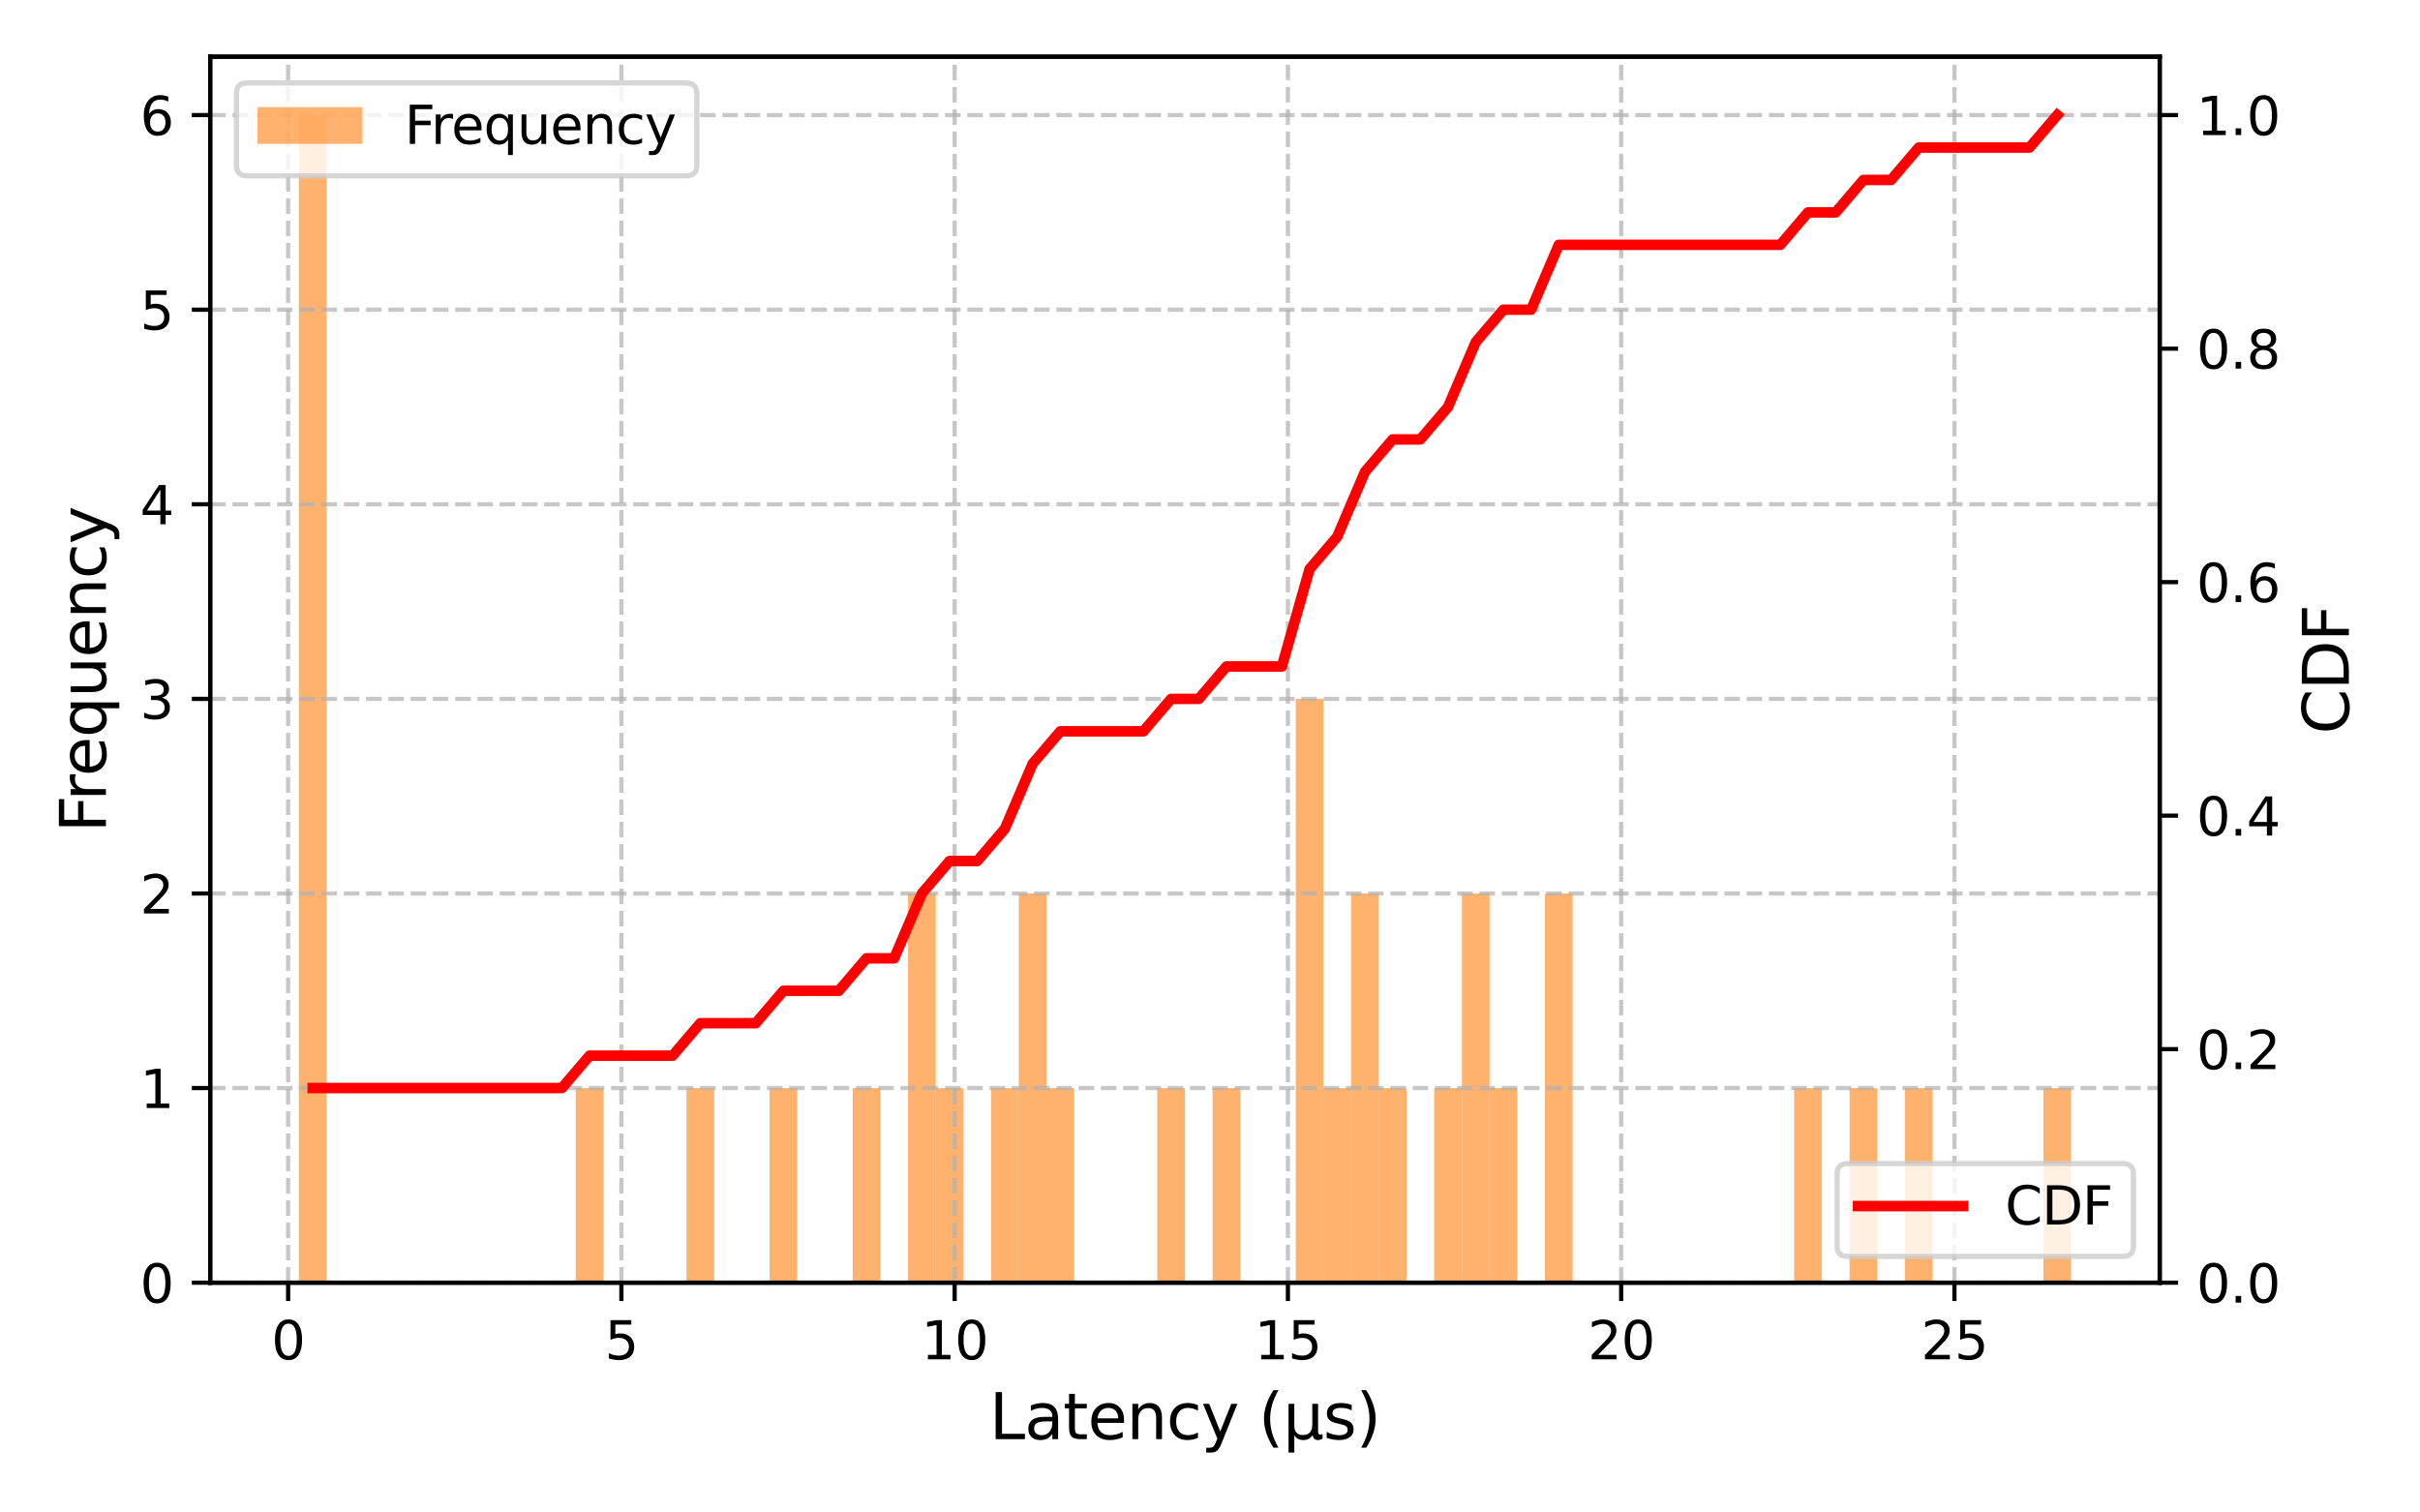 <?xml version="1.0" encoding="utf-8" standalone="no"?>
<!DOCTYPE svg PUBLIC "-//W3C//DTD SVG 1.1//EN"
  "http://www.w3.org/Graphics/SVG/1.1/DTD/svg11.dtd">
<svg xmlns:xlink="http://www.w3.org/1999/xlink" width="460.8pt" height="288pt" viewBox="0 0 460.8 288" xmlns="http://www.w3.org/2000/svg" version="1.1">
 <defs>
  <style type="text/css">*{stroke-linejoin: round; stroke-linecap: butt}</style>
 </defs>
 <g id="figure_1">
  <g id="patch_1">
   <path d="M 0 288 
L 460.8 288 
L 460.8 0 
L 0 0 
z
" style="fill: #ffffff"/>
  </g>
  <g id="axes_1">
   <g id="patch_2">
    <path d="M 40.025 244.24 
L 411.235 244.24 
L 411.235 10.8 
L 40.025 10.8 
z
" style="fill: #ffffff"/>
   </g>
   <g id="patch_3">
    <path d="M 56.898 244.24 
L 62.171 244.24 
L 62.171 21.916 
L 56.898 21.916 
z
" clip-path="url(#p2c5c91d833)" style="fill: #ff7f0e; opacity: 0.6"/>
   </g>
   <g id="patch_4">
    <path d="M 62.171 244.24 
L 67.444 244.24 
L 67.444 244.24 
L 62.171 244.24 
z
" clip-path="url(#p2c5c91d833)" style="fill: #ff7f0e; opacity: 0.6"/>
   </g>
   <g id="patch_5">
    <path d="M 67.444 244.24 
L 72.717 244.24 
L 72.717 244.24 
L 67.444 244.24 
z
" clip-path="url(#p2c5c91d833)" style="fill: #ff7f0e; opacity: 0.6"/>
   </g>
   <g id="patch_6">
    <path d="M 72.717 244.24 
L 77.99 244.24 
L 77.99 244.24 
L 72.717 244.24 
z
" clip-path="url(#p2c5c91d833)" style="fill: #ff7f0e; opacity: 0.6"/>
   </g>
   <g id="patch_7">
    <path d="M 77.99 244.24 
L 83.263 244.24 
L 83.263 244.24 
L 77.99 244.24 
z
" clip-path="url(#p2c5c91d833)" style="fill: #ff7f0e; opacity: 0.6"/>
   </g>
   <g id="patch_8">
    <path d="M 83.263 244.24 
L 88.535 244.24 
L 88.535 244.24 
L 83.263 244.24 
z
" clip-path="url(#p2c5c91d833)" style="fill: #ff7f0e; opacity: 0.6"/>
   </g>
   <g id="patch_9">
    <path d="M 88.535 244.24 
L 93.808 244.24 
L 93.808 244.24 
L 88.535 244.24 
z
" clip-path="url(#p2c5c91d833)" style="fill: #ff7f0e; opacity: 0.6"/>
   </g>
   <g id="patch_10">
    <path d="M 93.808 244.24 
L 99.081 244.24 
L 99.081 244.24 
L 93.808 244.24 
z
" clip-path="url(#p2c5c91d833)" style="fill: #ff7f0e; opacity: 0.6"/>
   </g>
   <g id="patch_11">
    <path d="M 99.081 244.24 
L 104.354 244.24 
L 104.354 244.24 
L 99.081 244.24 
z
" clip-path="url(#p2c5c91d833)" style="fill: #ff7f0e; opacity: 0.6"/>
   </g>
   <g id="patch_12">
    <path d="M 104.354 244.24 
L 109.627 244.24 
L 109.627 244.24 
L 104.354 244.24 
z
" clip-path="url(#p2c5c91d833)" style="fill: #ff7f0e; opacity: 0.6"/>
   </g>
   <g id="patch_13">
    <path d="M 109.627 244.24 
L 114.9 244.24 
L 114.9 207.186 
L 109.627 207.186 
z
" clip-path="url(#p2c5c91d833)" style="fill: #ff7f0e; opacity: 0.6"/>
   </g>
   <g id="patch_14">
    <path d="M 114.9 244.24 
L 120.173 244.24 
L 120.173 244.24 
L 114.9 244.24 
z
" clip-path="url(#p2c5c91d833)" style="fill: #ff7f0e; opacity: 0.6"/>
   </g>
   <g id="patch_15">
    <path d="M 120.173 244.24 
L 125.445 244.24 
L 125.445 244.24 
L 120.173 244.24 
z
" clip-path="url(#p2c5c91d833)" style="fill: #ff7f0e; opacity: 0.6"/>
   </g>
   <g id="patch_16">
    <path d="M 125.445 244.24 
L 130.718 244.24 
L 130.718 244.24 
L 125.445 244.24 
z
" clip-path="url(#p2c5c91d833)" style="fill: #ff7f0e; opacity: 0.6"/>
   </g>
   <g id="patch_17">
    <path d="M 130.718 244.24 
L 135.991 244.24 
L 135.991 207.186 
L 130.718 207.186 
z
" clip-path="url(#p2c5c91d833)" style="fill: #ff7f0e; opacity: 0.6"/>
   </g>
   <g id="patch_18">
    <path d="M 135.991 244.24 
L 141.264 244.24 
L 141.264 244.24 
L 135.991 244.24 
z
" clip-path="url(#p2c5c91d833)" style="fill: #ff7f0e; opacity: 0.6"/>
   </g>
   <g id="patch_19">
    <path d="M 141.264 244.24 
L 146.537 244.24 
L 146.537 244.24 
L 141.264 244.24 
z
" clip-path="url(#p2c5c91d833)" style="fill: #ff7f0e; opacity: 0.6"/>
   </g>
   <g id="patch_20">
    <path d="M 146.537 244.24 
L 151.81 244.24 
L 151.81 207.186 
L 146.537 207.186 
z
" clip-path="url(#p2c5c91d833)" style="fill: #ff7f0e; opacity: 0.6"/>
   </g>
   <g id="patch_21">
    <path d="M 151.81 244.24 
L 157.083 244.24 
L 157.083 244.24 
L 151.81 244.24 
z
" clip-path="url(#p2c5c91d833)" style="fill: #ff7f0e; opacity: 0.6"/>
   </g>
   <g id="patch_22">
    <path d="M 157.083 244.24 
L 162.356 244.24 
L 162.356 244.24 
L 157.083 244.24 
z
" clip-path="url(#p2c5c91d833)" style="fill: #ff7f0e; opacity: 0.6"/>
   </g>
   <g id="patch_23">
    <path d="M 162.356 244.24 
L 167.628 244.24 
L 167.628 207.186 
L 162.356 207.186 
z
" clip-path="url(#p2c5c91d833)" style="fill: #ff7f0e; opacity: 0.6"/>
   </g>
   <g id="patch_24">
    <path d="M 167.628 244.24 
L 172.901 244.24 
L 172.901 244.24 
L 167.628 244.24 
z
" clip-path="url(#p2c5c91d833)" style="fill: #ff7f0e; opacity: 0.6"/>
   </g>
   <g id="patch_25">
    <path d="M 172.901 244.24 
L 178.174 244.24 
L 178.174 170.132 
L 172.901 170.132 
z
" clip-path="url(#p2c5c91d833)" style="fill: #ff7f0e; opacity: 0.6"/>
   </g>
   <g id="patch_26">
    <path d="M 178.174 244.24 
L 183.447 244.24 
L 183.447 207.186 
L 178.174 207.186 
z
" clip-path="url(#p2c5c91d833)" style="fill: #ff7f0e; opacity: 0.6"/>
   </g>
   <g id="patch_27">
    <path d="M 183.447 244.24 
L 188.72 244.24 
L 188.72 244.24 
L 183.447 244.24 
z
" clip-path="url(#p2c5c91d833)" style="fill: #ff7f0e; opacity: 0.6"/>
   </g>
   <g id="patch_28">
    <path d="M 188.72 244.24 
L 193.993 244.24 
L 193.993 207.186 
L 188.72 207.186 
z
" clip-path="url(#p2c5c91d833)" style="fill: #ff7f0e; opacity: 0.6"/>
   </g>
   <g id="patch_29">
    <path d="M 193.993 244.24 
L 199.266 244.24 
L 199.266 170.132 
L 193.993 170.132 
z
" clip-path="url(#p2c5c91d833)" style="fill: #ff7f0e; opacity: 0.6"/>
   </g>
   <g id="patch_30">
    <path d="M 199.266 244.24 
L 204.539 244.24 
L 204.539 207.186 
L 199.266 207.186 
z
" clip-path="url(#p2c5c91d833)" style="fill: #ff7f0e; opacity: 0.6"/>
   </g>
   <g id="patch_31">
    <path d="M 204.539 244.24 
L 209.811 244.24 
L 209.811 244.24 
L 204.539 244.24 
z
" clip-path="url(#p2c5c91d833)" style="fill: #ff7f0e; opacity: 0.6"/>
   </g>
   <g id="patch_32">
    <path d="M 209.811 244.24 
L 215.084 244.24 
L 215.084 244.24 
L 209.811 244.24 
z
" clip-path="url(#p2c5c91d833)" style="fill: #ff7f0e; opacity: 0.6"/>
   </g>
   <g id="patch_33">
    <path d="M 215.084 244.24 
L 220.357 244.24 
L 220.357 244.24 
L 215.084 244.24 
z
" clip-path="url(#p2c5c91d833)" style="fill: #ff7f0e; opacity: 0.6"/>
   </g>
   <g id="patch_34">
    <path d="M 220.357 244.24 
L 225.63 244.24 
L 225.63 207.186 
L 220.357 207.186 
z
" clip-path="url(#p2c5c91d833)" style="fill: #ff7f0e; opacity: 0.6"/>
   </g>
   <g id="patch_35">
    <path d="M 225.63 244.24 
L 230.903 244.24 
L 230.903 244.24 
L 225.63 244.24 
z
" clip-path="url(#p2c5c91d833)" style="fill: #ff7f0e; opacity: 0.6"/>
   </g>
   <g id="patch_36">
    <path d="M 230.903 244.24 
L 236.176 244.24 
L 236.176 207.186 
L 230.903 207.186 
z
" clip-path="url(#p2c5c91d833)" style="fill: #ff7f0e; opacity: 0.6"/>
   </g>
   <g id="patch_37">
    <path d="M 236.176 244.24 
L 241.449 244.24 
L 241.449 244.24 
L 236.176 244.24 
z
" clip-path="url(#p2c5c91d833)" style="fill: #ff7f0e; opacity: 0.6"/>
   </g>
   <g id="patch_38">
    <path d="M 241.449 244.24 
L 246.721 244.24 
L 246.721 244.24 
L 241.449 244.24 
z
" clip-path="url(#p2c5c91d833)" style="fill: #ff7f0e; opacity: 0.6"/>
   </g>
   <g id="patch_39">
    <path d="M 246.721 244.24 
L 251.994 244.24 
L 251.994 133.078 
L 246.721 133.078 
z
" clip-path="url(#p2c5c91d833)" style="fill: #ff7f0e; opacity: 0.6"/>
   </g>
   <g id="patch_40">
    <path d="M 251.994 244.24 
L 257.267 244.24 
L 257.267 207.186 
L 251.994 207.186 
z
" clip-path="url(#p2c5c91d833)" style="fill: #ff7f0e; opacity: 0.6"/>
   </g>
   <g id="patch_41">
    <path d="M 257.267 244.24 
L 262.54 244.24 
L 262.54 170.132 
L 257.267 170.132 
z
" clip-path="url(#p2c5c91d833)" style="fill: #ff7f0e; opacity: 0.6"/>
   </g>
   <g id="patch_42">
    <path d="M 262.54 244.24 
L 267.813 244.24 
L 267.813 207.186 
L 262.54 207.186 
z
" clip-path="url(#p2c5c91d833)" style="fill: #ff7f0e; opacity: 0.6"/>
   </g>
   <g id="patch_43">
    <path d="M 267.813 244.24 
L 273.086 244.24 
L 273.086 244.24 
L 267.813 244.24 
z
" clip-path="url(#p2c5c91d833)" style="fill: #ff7f0e; opacity: 0.6"/>
   </g>
   <g id="patch_44">
    <path d="M 273.086 244.24 
L 278.359 244.24 
L 278.359 207.186 
L 273.086 207.186 
z
" clip-path="url(#p2c5c91d833)" style="fill: #ff7f0e; opacity: 0.6"/>
   </g>
   <g id="patch_45">
    <path d="M 278.359 244.24 
L 283.632 244.24 
L 283.632 170.132 
L 278.359 170.132 
z
" clip-path="url(#p2c5c91d833)" style="fill: #ff7f0e; opacity: 0.6"/>
   </g>
   <g id="patch_46">
    <path d="M 283.632 244.24 
L 288.904 244.24 
L 288.904 207.186 
L 283.632 207.186 
z
" clip-path="url(#p2c5c91d833)" style="fill: #ff7f0e; opacity: 0.6"/>
   </g>
   <g id="patch_47">
    <path d="M 288.904 244.24 
L 294.177 244.24 
L 294.177 244.24 
L 288.904 244.24 
z
" clip-path="url(#p2c5c91d833)" style="fill: #ff7f0e; opacity: 0.6"/>
   </g>
   <g id="patch_48">
    <path d="M 294.177 244.24 
L 299.45 244.24 
L 299.45 170.132 
L 294.177 170.132 
z
" clip-path="url(#p2c5c91d833)" style="fill: #ff7f0e; opacity: 0.6"/>
   </g>
   <g id="patch_49">
    <path d="M 299.45 244.24 
L 304.723 244.24 
L 304.723 244.24 
L 299.45 244.24 
z
" clip-path="url(#p2c5c91d833)" style="fill: #ff7f0e; opacity: 0.6"/>
   </g>
   <g id="patch_50">
    <path d="M 304.723 244.24 
L 309.996 244.24 
L 309.996 244.24 
L 304.723 244.24 
z
" clip-path="url(#p2c5c91d833)" style="fill: #ff7f0e; opacity: 0.6"/>
   </g>
   <g id="patch_51">
    <path d="M 309.996 244.24 
L 315.269 244.24 
L 315.269 244.24 
L 309.996 244.24 
z
" clip-path="url(#p2c5c91d833)" style="fill: #ff7f0e; opacity: 0.6"/>
   </g>
   <g id="patch_52">
    <path d="M 315.269 244.24 
L 320.542 244.24 
L 320.542 244.24 
L 315.269 244.24 
z
" clip-path="url(#p2c5c91d833)" style="fill: #ff7f0e; opacity: 0.6"/>
   </g>
   <g id="patch_53">
    <path d="M 320.542 244.24 
L 325.815 244.24 
L 325.815 244.24 
L 320.542 244.24 
z
" clip-path="url(#p2c5c91d833)" style="fill: #ff7f0e; opacity: 0.6"/>
   </g>
   <g id="patch_54">
    <path d="M 325.815 244.24 
L 331.087 244.24 
L 331.087 244.24 
L 325.815 244.24 
z
" clip-path="url(#p2c5c91d833)" style="fill: #ff7f0e; opacity: 0.6"/>
   </g>
   <g id="patch_55">
    <path d="M 331.087 244.24 
L 336.36 244.24 
L 336.36 244.24 
L 331.087 244.24 
z
" clip-path="url(#p2c5c91d833)" style="fill: #ff7f0e; opacity: 0.6"/>
   </g>
   <g id="patch_56">
    <path d="M 336.36 244.24 
L 341.633 244.24 
L 341.633 244.24 
L 336.36 244.24 
z
" clip-path="url(#p2c5c91d833)" style="fill: #ff7f0e; opacity: 0.6"/>
   </g>
   <g id="patch_57">
    <path d="M 341.633 244.24 
L 346.906 244.24 
L 346.906 207.186 
L 341.633 207.186 
z
" clip-path="url(#p2c5c91d833)" style="fill: #ff7f0e; opacity: 0.6"/>
   </g>
   <g id="patch_58">
    <path d="M 346.906 244.24 
L 352.179 244.24 
L 352.179 244.24 
L 346.906 244.24 
z
" clip-path="url(#p2c5c91d833)" style="fill: #ff7f0e; opacity: 0.6"/>
   </g>
   <g id="patch_59">
    <path d="M 352.179 244.24 
L 357.452 244.24 
L 357.452 207.186 
L 352.179 207.186 
z
" clip-path="url(#p2c5c91d833)" style="fill: #ff7f0e; opacity: 0.6"/>
   </g>
   <g id="patch_60">
    <path d="M 357.452 244.24 
L 362.725 244.24 
L 362.725 244.24 
L 357.452 244.24 
z
" clip-path="url(#p2c5c91d833)" style="fill: #ff7f0e; opacity: 0.6"/>
   </g>
   <g id="patch_61">
    <path d="M 362.725 244.24 
L 367.997 244.24 
L 367.997 207.186 
L 362.725 207.186 
z
" clip-path="url(#p2c5c91d833)" style="fill: #ff7f0e; opacity: 0.6"/>
   </g>
   <g id="patch_62">
    <path d="M 367.997 244.24 
L 373.27 244.24 
L 373.27 244.24 
L 367.997 244.24 
z
" clip-path="url(#p2c5c91d833)" style="fill: #ff7f0e; opacity: 0.6"/>
   </g>
   <g id="patch_63">
    <path d="M 373.27 244.24 
L 378.543 244.24 
L 378.543 244.24 
L 373.27 244.24 
z
" clip-path="url(#p2c5c91d833)" style="fill: #ff7f0e; opacity: 0.6"/>
   </g>
   <g id="patch_64">
    <path d="M 378.543 244.24 
L 383.816 244.24 
L 383.816 244.24 
L 378.543 244.24 
z
" clip-path="url(#p2c5c91d833)" style="fill: #ff7f0e; opacity: 0.6"/>
   </g>
   <g id="patch_65">
    <path d="M 383.816 244.24 
L 389.089 244.24 
L 389.089 244.24 
L 383.816 244.24 
z
" clip-path="url(#p2c5c91d833)" style="fill: #ff7f0e; opacity: 0.6"/>
   </g>
   <g id="patch_66">
    <path d="M 389.089 244.24 
L 394.362 244.24 
L 394.362 207.186 
L 389.089 207.186 
z
" clip-path="url(#p2c5c91d833)" style="fill: #ff7f0e; opacity: 0.6"/>
   </g>
   <g id="matplotlib.axis_1">
    <g id="xtick_1">
     <g id="line2d_1">
      <path d="M 54.864 244.24 
L 54.864 10.8 
" clip-path="url(#p2c5c91d833)" style="fill: none; stroke-dasharray: 2.96,1.28; stroke-dashoffset: 0; stroke: #b0b0b0; stroke-opacity: 0.7; stroke-width: 0.8"/>
     </g>
     <g id="line2d_2">
      <defs>
       <path id="m08d5e48ccd" d="M 0 0 
L 0 3.5 
" style="stroke: #000000; stroke-width: 0.8"/>
      </defs>
      <g>
       <use xlink:href="#m08d5e48ccd" x="54.864" y="244.24" style="stroke: #000000; stroke-width: 0.8"/>
      </g>
     </g>
     <g id="text_1">
      <!-- 0 -->
      <g transform="translate(51.682 258.838) scale(0.1 -0.1)">
       <defs>
        <path id="DejaVuSans-30" d="M 2034 4250 
Q 1547 4250 1301 3770 
Q 1056 3291 1056 2328 
Q 1056 1369 1301 889 
Q 1547 409 2034 409 
Q 2525 409 2770 889 
Q 3016 1369 3016 2328 
Q 3016 3291 2770 3770 
Q 2525 4250 2034 4250 
z
M 2034 4750 
Q 2819 4750 3233 4129 
Q 3647 3509 3647 2328 
Q 3647 1150 3233 529 
Q 2819 -91 2034 -91 
Q 1250 -91 836 529 
Q 422 1150 422 2328 
Q 422 3509 836 4129 
Q 1250 4750 2034 4750 
z
" transform="scale(0.016)"/>
       </defs>
       <use xlink:href="#DejaVuSans-30"/>
      </g>
     </g>
    </g>
    <g id="xtick_2">
     <g id="line2d_3">
      <path d="M 118.321 244.24 
L 118.321 10.8 
" clip-path="url(#p2c5c91d833)" style="fill: none; stroke-dasharray: 2.96,1.28; stroke-dashoffset: 0; stroke: #b0b0b0; stroke-opacity: 0.7; stroke-width: 0.8"/>
     </g>
     <g id="line2d_4">
      <g>
       <use xlink:href="#m08d5e48ccd" x="118.321" y="244.24" style="stroke: #000000; stroke-width: 0.8"/>
      </g>
     </g>
     <g id="text_2">
      <!-- 5 -->
      <g transform="translate(115.14 258.838) scale(0.1 -0.1)">
       <defs>
        <path id="DejaVuSans-35" d="M 691 4666 
L 3169 4666 
L 3169 4134 
L 1269 4134 
L 1269 2991 
Q 1406 3038 1543 3061 
Q 1681 3084 1819 3084 
Q 2600 3084 3056 2656 
Q 3513 2228 3513 1497 
Q 3513 744 3044 326 
Q 2575 -91 1722 -91 
Q 1428 -91 1123 -41 
Q 819 9 494 109 
L 494 744 
Q 775 591 1075 516 
Q 1375 441 1709 441 
Q 2250 441 2565 725 
Q 2881 1009 2881 1497 
Q 2881 1984 2565 2268 
Q 2250 2553 1709 2553 
Q 1456 2553 1204 2497 
Q 953 2441 691 2322 
L 691 4666 
z
" transform="scale(0.016)"/>
       </defs>
       <use xlink:href="#DejaVuSans-35"/>
      </g>
     </g>
    </g>
    <g id="xtick_3">
     <g id="line2d_5">
      <path d="M 181.779 244.24 
L 181.779 10.8 
" clip-path="url(#p2c5c91d833)" style="fill: none; stroke-dasharray: 2.96,1.28; stroke-dashoffset: 0; stroke: #b0b0b0; stroke-opacity: 0.7; stroke-width: 0.8"/>
     </g>
     <g id="line2d_6">
      <g>
       <use xlink:href="#m08d5e48ccd" x="181.779" y="244.24" style="stroke: #000000; stroke-width: 0.8"/>
      </g>
     </g>
     <g id="text_3">
      <!-- 10 -->
      <g transform="translate(175.416 258.838) scale(0.1 -0.1)">
       <defs>
        <path id="DejaVuSans-31" d="M 794 531 
L 1825 531 
L 1825 4091 
L 703 3866 
L 703 4441 
L 1819 4666 
L 2450 4666 
L 2450 531 
L 3481 531 
L 3481 0 
L 794 0 
L 794 531 
z
" transform="scale(0.016)"/>
       </defs>
       <use xlink:href="#DejaVuSans-31"/>
       <use xlink:href="#DejaVuSans-30" transform="translate(63.623 0)"/>
      </g>
     </g>
    </g>
    <g id="xtick_4">
     <g id="line2d_7">
      <path d="M 245.237 244.24 
L 245.237 10.8 
" clip-path="url(#p2c5c91d833)" style="fill: none; stroke-dasharray: 2.96,1.28; stroke-dashoffset: 0; stroke: #b0b0b0; stroke-opacity: 0.7; stroke-width: 0.8"/>
     </g>
     <g id="line2d_8">
      <g>
       <use xlink:href="#m08d5e48ccd" x="245.237" y="244.24" style="stroke: #000000; stroke-width: 0.8"/>
      </g>
     </g>
     <g id="text_4">
      <!-- 15 -->
      <g transform="translate(238.874 258.838) scale(0.1 -0.1)">
       <use xlink:href="#DejaVuSans-31"/>
       <use xlink:href="#DejaVuSans-35" transform="translate(63.623 0)"/>
      </g>
     </g>
    </g>
    <g id="xtick_5">
     <g id="line2d_9">
      <path d="M 308.694 244.24 
L 308.694 10.8 
" clip-path="url(#p2c5c91d833)" style="fill: none; stroke-dasharray: 2.96,1.28; stroke-dashoffset: 0; stroke: #b0b0b0; stroke-opacity: 0.7; stroke-width: 0.8"/>
     </g>
     <g id="line2d_10">
      <g>
       <use xlink:href="#m08d5e48ccd" x="308.694" y="244.24" style="stroke: #000000; stroke-width: 0.8"/>
      </g>
     </g>
     <g id="text_5">
      <!-- 20 -->
      <g transform="translate(302.332 258.838) scale(0.1 -0.1)">
       <defs>
        <path id="DejaVuSans-32" d="M 1228 531 
L 3431 531 
L 3431 0 
L 469 0 
L 469 531 
Q 828 903 1448 1529 
Q 2069 2156 2228 2338 
Q 2531 2678 2651 2914 
Q 2772 3150 2772 3378 
Q 2772 3750 2511 3984 
Q 2250 4219 1831 4219 
Q 1534 4219 1204 4116 
Q 875 4013 500 3803 
L 500 4441 
Q 881 4594 1212 4672 
Q 1544 4750 1819 4750 
Q 2544 4750 2975 4387 
Q 3406 4025 3406 3419 
Q 3406 3131 3298 2873 
Q 3191 2616 2906 2266 
Q 2828 2175 2409 1742 
Q 1991 1309 1228 531 
z
" transform="scale(0.016)"/>
       </defs>
       <use xlink:href="#DejaVuSans-32"/>
       <use xlink:href="#DejaVuSans-30" transform="translate(63.623 0)"/>
      </g>
     </g>
    </g>
    <g id="xtick_6">
     <g id="line2d_11">
      <path d="M 372.152 244.24 
L 372.152 10.8 
" clip-path="url(#p2c5c91d833)" style="fill: none; stroke-dasharray: 2.96,1.28; stroke-dashoffset: 0; stroke: #b0b0b0; stroke-opacity: 0.7; stroke-width: 0.8"/>
     </g>
     <g id="line2d_12">
      <g>
       <use xlink:href="#m08d5e48ccd" x="372.152" y="244.24" style="stroke: #000000; stroke-width: 0.8"/>
      </g>
     </g>
     <g id="text_6">
      <!-- 25 -->
      <g transform="translate(365.789 258.838) scale(0.1 -0.1)">
       <use xlink:href="#DejaVuSans-32"/>
       <use xlink:href="#DejaVuSans-35" transform="translate(63.623 0)"/>
      </g>
     </g>
    </g>
    <g id="text_7">
     <!-- Latency (μs) -->
     <g transform="translate(188.381 274.036) scale(0.12 -0.12)">
      <defs>
       <path id="DejaVuSans-4c" d="M 628 4666 
L 1259 4666 
L 1259 531 
L 3531 531 
L 3531 0 
L 628 0 
L 628 4666 
z
" transform="scale(0.016)"/>
       <path id="DejaVuSans-61" d="M 2194 1759 
Q 1497 1759 1228 1600 
Q 959 1441 959 1056 
Q 959 750 1161 570 
Q 1363 391 1709 391 
Q 2188 391 2477 730 
Q 2766 1069 2766 1631 
L 2766 1759 
L 2194 1759 
z
M 3341 1997 
L 3341 0 
L 2766 0 
L 2766 531 
Q 2569 213 2275 61 
Q 1981 -91 1556 -91 
Q 1019 -91 701 211 
Q 384 513 384 1019 
Q 384 1609 779 1909 
Q 1175 2209 1959 2209 
L 2766 2209 
L 2766 2266 
Q 2766 2663 2505 2880 
Q 2244 3097 1772 3097 
Q 1472 3097 1187 3025 
Q 903 2953 641 2809 
L 641 3341 
Q 956 3463 1253 3523 
Q 1550 3584 1831 3584 
Q 2591 3584 2966 3190 
Q 3341 2797 3341 1997 
z
" transform="scale(0.016)"/>
       <path id="DejaVuSans-74" d="M 1172 4494 
L 1172 3500 
L 2356 3500 
L 2356 3053 
L 1172 3053 
L 1172 1153 
Q 1172 725 1289 603 
Q 1406 481 1766 481 
L 2356 481 
L 2356 0 
L 1766 0 
Q 1100 0 847 248 
Q 594 497 594 1153 
L 594 3053 
L 172 3053 
L 172 3500 
L 594 3500 
L 594 4494 
L 1172 4494 
z
" transform="scale(0.016)"/>
       <path id="DejaVuSans-65" d="M 3597 1894 
L 3597 1613 
L 953 1613 
Q 991 1019 1311 708 
Q 1631 397 2203 397 
Q 2534 397 2845 478 
Q 3156 559 3463 722 
L 3463 178 
Q 3153 47 2828 -22 
Q 2503 -91 2169 -91 
Q 1331 -91 842 396 
Q 353 884 353 1716 
Q 353 2575 817 3079 
Q 1281 3584 2069 3584 
Q 2775 3584 3186 3129 
Q 3597 2675 3597 1894 
z
M 3022 2063 
Q 3016 2534 2758 2815 
Q 2500 3097 2075 3097 
Q 1594 3097 1305 2825 
Q 1016 2553 972 2059 
L 3022 2063 
z
" transform="scale(0.016)"/>
       <path id="DejaVuSans-6e" d="M 3513 2113 
L 3513 0 
L 2938 0 
L 2938 2094 
Q 2938 2591 2744 2837 
Q 2550 3084 2163 3084 
Q 1697 3084 1428 2787 
Q 1159 2491 1159 1978 
L 1159 0 
L 581 0 
L 581 3500 
L 1159 3500 
L 1159 2956 
Q 1366 3272 1645 3428 
Q 1925 3584 2291 3584 
Q 2894 3584 3203 3211 
Q 3513 2838 3513 2113 
z
" transform="scale(0.016)"/>
       <path id="DejaVuSans-63" d="M 3122 3366 
L 3122 2828 
Q 2878 2963 2633 3030 
Q 2388 3097 2138 3097 
Q 1578 3097 1268 2742 
Q 959 2388 959 1747 
Q 959 1106 1268 751 
Q 1578 397 2138 397 
Q 2388 397 2633 464 
Q 2878 531 3122 666 
L 3122 134 
Q 2881 22 2623 -34 
Q 2366 -91 2075 -91 
Q 1284 -91 818 406 
Q 353 903 353 1747 
Q 353 2603 823 3093 
Q 1294 3584 2113 3584 
Q 2378 3584 2631 3529 
Q 2884 3475 3122 3366 
z
" transform="scale(0.016)"/>
       <path id="DejaVuSans-79" d="M 2059 -325 
Q 1816 -950 1584 -1140 
Q 1353 -1331 966 -1331 
L 506 -1331 
L 506 -850 
L 844 -850 
Q 1081 -850 1212 -737 
Q 1344 -625 1503 -206 
L 1606 56 
L 191 3500 
L 800 3500 
L 1894 763 
L 2988 3500 
L 3597 3500 
L 2059 -325 
z
" transform="scale(0.016)"/>
       <path id="DejaVuSans-20" transform="scale(0.016)"/>
       <path id="DejaVuSans-28" d="M 1984 4856 
Q 1566 4138 1362 3434 
Q 1159 2731 1159 2009 
Q 1159 1288 1364 580 
Q 1569 -128 1984 -844 
L 1484 -844 
Q 1016 -109 783 600 
Q 550 1309 550 2009 
Q 550 2706 781 3412 
Q 1013 4119 1484 4856 
L 1984 4856 
z
" transform="scale(0.016)"/>
       <path id="DejaVuSans-3bc" d="M 544 -1331 
L 544 3500 
L 1119 3500 
L 1119 1325 
Q 1119 872 1334 640 
Q 1550 409 1972 409 
Q 2434 409 2667 671 
Q 2900 934 2900 1459 
L 2900 3500 
L 3475 3500 
L 3475 806 
Q 3475 619 3529 530 
Q 3584 441 3700 441 
Q 3728 441 3778 458 
Q 3828 475 3916 513 
L 3916 50 
Q 3788 -22 3673 -56 
Q 3559 -91 3450 -91 
Q 3234 -91 3106 31 
Q 2978 153 2931 403 
Q 2775 156 2548 32 
Q 2322 -91 2016 -91 
Q 1697 -91 1473 31 
Q 1250 153 1119 397 
L 1119 -1331 
L 544 -1331 
z
" transform="scale(0.016)"/>
       <path id="DejaVuSans-73" d="M 2834 3397 
L 2834 2853 
Q 2591 2978 2328 3040 
Q 2066 3103 1784 3103 
Q 1356 3103 1142 2972 
Q 928 2841 928 2578 
Q 928 2378 1081 2264 
Q 1234 2150 1697 2047 
L 1894 2003 
Q 2506 1872 2764 1633 
Q 3022 1394 3022 966 
Q 3022 478 2636 193 
Q 2250 -91 1575 -91 
Q 1294 -91 989 -36 
Q 684 19 347 128 
L 347 722 
Q 666 556 975 473 
Q 1284 391 1588 391 
Q 1994 391 2212 530 
Q 2431 669 2431 922 
Q 2431 1156 2273 1281 
Q 2116 1406 1581 1522 
L 1381 1569 
Q 847 1681 609 1914 
Q 372 2147 372 2553 
Q 372 3047 722 3315 
Q 1072 3584 1716 3584 
Q 2034 3584 2315 3537 
Q 2597 3491 2834 3397 
z
" transform="scale(0.016)"/>
       <path id="DejaVuSans-29" d="M 513 4856 
L 1013 4856 
Q 1481 4119 1714 3412 
Q 1947 2706 1947 2009 
Q 1947 1309 1714 600 
Q 1481 -109 1013 -844 
L 513 -844 
Q 928 -128 1133 580 
Q 1338 1288 1338 2009 
Q 1338 2731 1133 3434 
Q 928 4138 513 4856 
z
" transform="scale(0.016)"/>
      </defs>
      <use xlink:href="#DejaVuSans-4c"/>
      <use xlink:href="#DejaVuSans-61" transform="translate(55.713 0)"/>
      <use xlink:href="#DejaVuSans-74" transform="translate(116.992 0)"/>
      <use xlink:href="#DejaVuSans-65" transform="translate(156.201 0)"/>
      <use xlink:href="#DejaVuSans-6e" transform="translate(217.725 0)"/>
      <use xlink:href="#DejaVuSans-63" transform="translate(281.104 0)"/>
      <use xlink:href="#DejaVuSans-79" transform="translate(336.084 0)"/>
      <use xlink:href="#DejaVuSans-20" transform="translate(395.264 0)"/>
      <use xlink:href="#DejaVuSans-28" transform="translate(427.051 0)"/>
      <use xlink:href="#DejaVuSans-3bc" transform="translate(466.064 0)"/>
      <use xlink:href="#DejaVuSans-73" transform="translate(529.688 0)"/>
      <use xlink:href="#DejaVuSans-29" transform="translate(581.787 0)"/>
     </g>
    </g>
   </g>
   <g id="matplotlib.axis_2">
    <g id="ytick_1">
     <g id="line2d_13">
      <path d="M 40.025 244.24 
L 411.235 244.24 
" clip-path="url(#p2c5c91d833)" style="fill: none; stroke-dasharray: 2.96,1.28; stroke-dashoffset: 0; stroke: #b0b0b0; stroke-opacity: 0.7; stroke-width: 0.8"/>
     </g>
     <g id="line2d_14">
      <defs>
       <path id="mf1abbb2140" d="M 0 0 
L -3.5 0 
" style="stroke: #000000; stroke-width: 0.8"/>
      </defs>
      <g>
       <use xlink:href="#mf1abbb2140" x="40.025" y="244.24" style="stroke: #000000; stroke-width: 0.8"/>
      </g>
     </g>
     <g id="text_8">
      <!-- 0 -->
      <g transform="translate(26.663 248.039) scale(0.1 -0.1)">
       <use xlink:href="#DejaVuSans-30"/>
      </g>
     </g>
    </g>
    <g id="ytick_2">
     <g id="line2d_15">
      <path d="M 40.025 207.186 
L 411.235 207.186 
" clip-path="url(#p2c5c91d833)" style="fill: none; stroke-dasharray: 2.96,1.28; stroke-dashoffset: 0; stroke: #b0b0b0; stroke-opacity: 0.7; stroke-width: 0.8"/>
     </g>
     <g id="line2d_16">
      <g>
       <use xlink:href="#mf1abbb2140" x="40.025" y="207.186" style="stroke: #000000; stroke-width: 0.8"/>
      </g>
     </g>
     <g id="text_9">
      <!-- 1 -->
      <g transform="translate(26.663 210.985) scale(0.1 -0.1)">
       <use xlink:href="#DejaVuSans-31"/>
      </g>
     </g>
    </g>
    <g id="ytick_3">
     <g id="line2d_17">
      <path d="M 40.025 170.132 
L 411.235 170.132 
" clip-path="url(#p2c5c91d833)" style="fill: none; stroke-dasharray: 2.96,1.28; stroke-dashoffset: 0; stroke: #b0b0b0; stroke-opacity: 0.7; stroke-width: 0.8"/>
     </g>
     <g id="line2d_18">
      <g>
       <use xlink:href="#mf1abbb2140" x="40.025" y="170.132" style="stroke: #000000; stroke-width: 0.8"/>
      </g>
     </g>
     <g id="text_10">
      <!-- 2 -->
      <g transform="translate(26.663 173.931) scale(0.1 -0.1)">
       <use xlink:href="#DejaVuSans-32"/>
      </g>
     </g>
    </g>
    <g id="ytick_4">
     <g id="line2d_19">
      <path d="M 40.025 133.078 
L 411.235 133.078 
" clip-path="url(#p2c5c91d833)" style="fill: none; stroke-dasharray: 2.96,1.28; stroke-dashoffset: 0; stroke: #b0b0b0; stroke-opacity: 0.7; stroke-width: 0.8"/>
     </g>
     <g id="line2d_20">
      <g>
       <use xlink:href="#mf1abbb2140" x="40.025" y="133.078" style="stroke: #000000; stroke-width: 0.8"/>
      </g>
     </g>
     <g id="text_11">
      <!-- 3 -->
      <g transform="translate(26.663 136.877) scale(0.1 -0.1)">
       <defs>
        <path id="DejaVuSans-33" d="M 2597 2516 
Q 3050 2419 3304 2112 
Q 3559 1806 3559 1356 
Q 3559 666 3084 287 
Q 2609 -91 1734 -91 
Q 1441 -91 1130 -33 
Q 819 25 488 141 
L 488 750 
Q 750 597 1062 519 
Q 1375 441 1716 441 
Q 2309 441 2620 675 
Q 2931 909 2931 1356 
Q 2931 1769 2642 2001 
Q 2353 2234 1838 2234 
L 1294 2234 
L 1294 2753 
L 1863 2753 
Q 2328 2753 2575 2939 
Q 2822 3125 2822 3475 
Q 2822 3834 2567 4026 
Q 2313 4219 1838 4219 
Q 1578 4219 1281 4162 
Q 984 4106 628 3988 
L 628 4550 
Q 988 4650 1302 4700 
Q 1616 4750 1894 4750 
Q 2613 4750 3031 4423 
Q 3450 4097 3450 3541 
Q 3450 3153 3228 2886 
Q 3006 2619 2597 2516 
z
" transform="scale(0.016)"/>
       </defs>
       <use xlink:href="#DejaVuSans-33"/>
      </g>
     </g>
    </g>
    <g id="ytick_5">
     <g id="line2d_21">
      <path d="M 40.025 96.024 
L 411.235 96.024 
" clip-path="url(#p2c5c91d833)" style="fill: none; stroke-dasharray: 2.96,1.28; stroke-dashoffset: 0; stroke: #b0b0b0; stroke-opacity: 0.7; stroke-width: 0.8"/>
     </g>
     <g id="line2d_22">
      <g>
       <use xlink:href="#mf1abbb2140" x="40.025" y="96.024" style="stroke: #000000; stroke-width: 0.8"/>
      </g>
     </g>
     <g id="text_12">
      <!-- 4 -->
      <g transform="translate(26.663 99.823) scale(0.1 -0.1)">
       <defs>
        <path id="DejaVuSans-34" d="M 2419 4116 
L 825 1625 
L 2419 1625 
L 2419 4116 
z
M 2253 4666 
L 3047 4666 
L 3047 1625 
L 3713 1625 
L 3713 1100 
L 3047 1100 
L 3047 0 
L 2419 0 
L 2419 1100 
L 313 1100 
L 313 1709 
L 2253 4666 
z
" transform="scale(0.016)"/>
       </defs>
       <use xlink:href="#DejaVuSans-34"/>
      </g>
     </g>
    </g>
    <g id="ytick_6">
     <g id="line2d_23">
      <path d="M 40.025 58.97 
L 411.235 58.97 
" clip-path="url(#p2c5c91d833)" style="fill: none; stroke-dasharray: 2.96,1.28; stroke-dashoffset: 0; stroke: #b0b0b0; stroke-opacity: 0.7; stroke-width: 0.8"/>
     </g>
     <g id="line2d_24">
      <g>
       <use xlink:href="#mf1abbb2140" x="40.025" y="58.97" style="stroke: #000000; stroke-width: 0.8"/>
      </g>
     </g>
     <g id="text_13">
      <!-- 5 -->
      <g transform="translate(26.663 62.769) scale(0.1 -0.1)">
       <use xlink:href="#DejaVuSans-35"/>
      </g>
     </g>
    </g>
    <g id="ytick_7">
     <g id="line2d_25">
      <path d="M 40.025 21.916 
L 411.235 21.916 
" clip-path="url(#p2c5c91d833)" style="fill: none; stroke-dasharray: 2.96,1.28; stroke-dashoffset: 0; stroke: #b0b0b0; stroke-opacity: 0.7; stroke-width: 0.8"/>
     </g>
     <g id="line2d_26">
      <g>
       <use xlink:href="#mf1abbb2140" x="40.025" y="21.916" style="stroke: #000000; stroke-width: 0.8"/>
      </g>
     </g>
     <g id="text_14">
      <!-- 6 -->
      <g transform="translate(26.663 25.715) scale(0.1 -0.1)">
       <defs>
        <path id="DejaVuSans-36" d="M 2113 2584 
Q 1688 2584 1439 2293 
Q 1191 2003 1191 1497 
Q 1191 994 1439 701 
Q 1688 409 2113 409 
Q 2538 409 2786 701 
Q 3034 994 3034 1497 
Q 3034 2003 2786 2293 
Q 2538 2584 2113 2584 
z
M 3366 4563 
L 3366 3988 
Q 3128 4100 2886 4159 
Q 2644 4219 2406 4219 
Q 1781 4219 1451 3797 
Q 1122 3375 1075 2522 
Q 1259 2794 1537 2939 
Q 1816 3084 2150 3084 
Q 2853 3084 3261 2657 
Q 3669 2231 3669 1497 
Q 3669 778 3244 343 
Q 2819 -91 2113 -91 
Q 1303 -91 875 529 
Q 447 1150 447 2328 
Q 447 3434 972 4092 
Q 1497 4750 2381 4750 
Q 2619 4750 2861 4703 
Q 3103 4656 3366 4563 
z
" transform="scale(0.016)"/>
       </defs>
       <use xlink:href="#DejaVuSans-36"/>
      </g>
     </g>
    </g>
    <g id="text_15">
     <!-- Frequency -->
     <g transform="translate(20.167 158.516) rotate(-90) scale(0.12 -0.12)">
      <defs>
       <path id="DejaVuSans-46" d="M 628 4666 
L 3309 4666 
L 3309 4134 
L 1259 4134 
L 1259 2759 
L 3109 2759 
L 3109 2228 
L 1259 2228 
L 1259 0 
L 628 0 
L 628 4666 
z
" transform="scale(0.016)"/>
       <path id="DejaVuSans-72" d="M 2631 2963 
Q 2534 3019 2420 3045 
Q 2306 3072 2169 3072 
Q 1681 3072 1420 2755 
Q 1159 2438 1159 1844 
L 1159 0 
L 581 0 
L 581 3500 
L 1159 3500 
L 1159 2956 
Q 1341 3275 1631 3429 
Q 1922 3584 2338 3584 
Q 2397 3584 2469 3576 
Q 2541 3569 2628 3553 
L 2631 2963 
z
" transform="scale(0.016)"/>
       <path id="DejaVuSans-71" d="M 947 1747 
Q 947 1113 1208 752 
Q 1469 391 1925 391 
Q 2381 391 2643 752 
Q 2906 1113 2906 1747 
Q 2906 2381 2643 2742 
Q 2381 3103 1925 3103 
Q 1469 3103 1208 2742 
Q 947 2381 947 1747 
z
M 2906 525 
Q 2725 213 2448 61 
Q 2172 -91 1784 -91 
Q 1150 -91 751 415 
Q 353 922 353 1747 
Q 353 2572 751 3078 
Q 1150 3584 1784 3584 
Q 2172 3584 2448 3432 
Q 2725 3281 2906 2969 
L 2906 3500 
L 3481 3500 
L 3481 -1331 
L 2906 -1331 
L 2906 525 
z
" transform="scale(0.016)"/>
       <path id="DejaVuSans-75" d="M 544 1381 
L 544 3500 
L 1119 3500 
L 1119 1403 
Q 1119 906 1312 657 
Q 1506 409 1894 409 
Q 2359 409 2629 706 
Q 2900 1003 2900 1516 
L 2900 3500 
L 3475 3500 
L 3475 0 
L 2900 0 
L 2900 538 
Q 2691 219 2414 64 
Q 2138 -91 1772 -91 
Q 1169 -91 856 284 
Q 544 659 544 1381 
z
M 1991 3584 
L 1991 3584 
z
" transform="scale(0.016)"/>
      </defs>
      <use xlink:href="#DejaVuSans-46"/>
      <use xlink:href="#DejaVuSans-72" transform="translate(50.27 0)"/>
      <use xlink:href="#DejaVuSans-65" transform="translate(89.133 0)"/>
      <use xlink:href="#DejaVuSans-71" transform="translate(150.656 0)"/>
      <use xlink:href="#DejaVuSans-75" transform="translate(214.133 0)"/>
      <use xlink:href="#DejaVuSans-65" transform="translate(277.512 0)"/>
      <use xlink:href="#DejaVuSans-6e" transform="translate(339.035 0)"/>
      <use xlink:href="#DejaVuSans-63" transform="translate(402.414 0)"/>
      <use xlink:href="#DejaVuSans-79" transform="translate(457.395 0)"/>
     </g>
    </g>
   </g>
   <g id="patch_67">
    <path d="M 40.025 244.24 
L 40.025 10.8 
" style="fill: none; stroke: #000000; stroke-width: 0.8; stroke-linejoin: miter; stroke-linecap: square"/>
   </g>
   <g id="patch_68">
    <path d="M 411.235 244.24 
L 411.235 10.8 
" style="fill: none; stroke: #000000; stroke-width: 0.8; stroke-linejoin: miter; stroke-linecap: square"/>
   </g>
   <g id="patch_69">
    <path d="M 40.025 244.24 
L 411.235 244.24 
" style="fill: none; stroke: #000000; stroke-width: 0.8; stroke-linejoin: miter; stroke-linecap: square"/>
   </g>
   <g id="patch_70">
    <path d="M 40.025 10.8 
L 411.235 10.8 
" style="fill: none; stroke: #000000; stroke-width: 0.8; stroke-linejoin: miter; stroke-linecap: square"/>
   </g>
   <g id="legend_1">
    <g id="patch_71">
     <path d="M 47.025 33.478 
L 130.684 33.478 
Q 132.684 33.478 132.684 31.478 
L 132.684 17.8 
Q 132.684 15.8 130.684 15.8 
L 47.025 15.8 
Q 45.025 15.8 45.025 17.8 
L 45.025 31.478 
Q 45.025 33.478 47.025 33.478 
z
" style="fill: #ffffff; opacity: 0.8; stroke: #cccccc; stroke-linejoin: miter"/>
    </g>
    <g id="patch_72">
     <path d="M 49.025 27.398 
L 69.025 27.398 
L 69.025 20.398 
L 49.025 20.398 
z
" style="fill: #ff7f0e; opacity: 0.6"/>
    </g>
    <g id="text_16">
     <!-- Frequency -->
     <g transform="translate(77.025 27.398) scale(0.1 -0.1)">
      <use xlink:href="#DejaVuSans-46"/>
      <use xlink:href="#DejaVuSans-72" transform="translate(50.27 0)"/>
      <use xlink:href="#DejaVuSans-65" transform="translate(89.133 0)"/>
      <use xlink:href="#DejaVuSans-71" transform="translate(150.656 0)"/>
      <use xlink:href="#DejaVuSans-75" transform="translate(214.133 0)"/>
      <use xlink:href="#DejaVuSans-65" transform="translate(277.512 0)"/>
      <use xlink:href="#DejaVuSans-6e" transform="translate(339.035 0)"/>
      <use xlink:href="#DejaVuSans-63" transform="translate(402.414 0)"/>
      <use xlink:href="#DejaVuSans-79" transform="translate(457.395 0)"/>
     </g>
    </g>
   </g>
  </g>
  <g id="axes_2">
   <g id="matplotlib.axis_3">
    <g id="ytick_8">
     <g id="line2d_27">
      <defs>
       <path id="m3a8ae7eb3a" d="M 0 0 
L 3.5 0 
" style="stroke: #000000; stroke-width: 0.8"/>
      </defs>
      <g>
       <use xlink:href="#m3a8ae7eb3a" x="411.235" y="244.24" style="stroke: #000000; stroke-width: 0.8"/>
      </g>
     </g>
     <g id="text_17">
      <!-- 0.0 -->
      <g transform="translate(418.235 248.039) scale(0.1 -0.1)">
       <defs>
        <path id="DejaVuSans-2e" d="M 684 794 
L 1344 794 
L 1344 0 
L 684 0 
L 684 794 
z
" transform="scale(0.016)"/>
       </defs>
       <use xlink:href="#DejaVuSans-30"/>
       <use xlink:href="#DejaVuSans-2e" transform="translate(63.623 0)"/>
       <use xlink:href="#DejaVuSans-30" transform="translate(95.41 0)"/>
      </g>
     </g>
    </g>
    <g id="ytick_9">
     <g id="line2d_28">
      <g>
       <use xlink:href="#m3a8ae7eb3a" x="411.235" y="199.775" style="stroke: #000000; stroke-width: 0.8"/>
      </g>
     </g>
     <g id="text_18">
      <!-- 0.2 -->
      <g transform="translate(418.235 203.574) scale(0.1 -0.1)">
       <use xlink:href="#DejaVuSans-30"/>
       <use xlink:href="#DejaVuSans-2e" transform="translate(63.623 0)"/>
       <use xlink:href="#DejaVuSans-32" transform="translate(95.41 0)"/>
      </g>
     </g>
    </g>
    <g id="ytick_10">
     <g id="line2d_29">
      <g>
       <use xlink:href="#m3a8ae7eb3a" x="411.235" y="155.31" style="stroke: #000000; stroke-width: 0.8"/>
      </g>
     </g>
     <g id="text_19">
      <!-- 0.4 -->
      <g transform="translate(418.235 159.11) scale(0.1 -0.1)">
       <use xlink:href="#DejaVuSans-30"/>
       <use xlink:href="#DejaVuSans-2e" transform="translate(63.623 0)"/>
       <use xlink:href="#DejaVuSans-34" transform="translate(95.41 0)"/>
      </g>
     </g>
    </g>
    <g id="ytick_11">
     <g id="line2d_30">
      <g>
       <use xlink:href="#m3a8ae7eb3a" x="411.235" y="110.846" style="stroke: #000000; stroke-width: 0.8"/>
      </g>
     </g>
     <g id="text_20">
      <!-- 0.6 -->
      <g transform="translate(418.235 114.645) scale(0.1 -0.1)">
       <use xlink:href="#DejaVuSans-30"/>
       <use xlink:href="#DejaVuSans-2e" transform="translate(63.623 0)"/>
       <use xlink:href="#DejaVuSans-36" transform="translate(95.41 0)"/>
      </g>
     </g>
    </g>
    <g id="ytick_12">
     <g id="line2d_31">
      <g>
       <use xlink:href="#m3a8ae7eb3a" x="411.235" y="66.381" style="stroke: #000000; stroke-width: 0.8"/>
      </g>
     </g>
     <g id="text_21">
      <!-- 0.8 -->
      <g transform="translate(418.235 70.18) scale(0.1 -0.1)">
       <defs>
        <path id="DejaVuSans-38" d="M 2034 2216 
Q 1584 2216 1326 1975 
Q 1069 1734 1069 1313 
Q 1069 891 1326 650 
Q 1584 409 2034 409 
Q 2484 409 2743 651 
Q 3003 894 3003 1313 
Q 3003 1734 2745 1975 
Q 2488 2216 2034 2216 
z
M 1403 2484 
Q 997 2584 770 2862 
Q 544 3141 544 3541 
Q 544 4100 942 4425 
Q 1341 4750 2034 4750 
Q 2731 4750 3128 4425 
Q 3525 4100 3525 3541 
Q 3525 3141 3298 2862 
Q 3072 2584 2669 2484 
Q 3125 2378 3379 2068 
Q 3634 1759 3634 1313 
Q 3634 634 3220 271 
Q 2806 -91 2034 -91 
Q 1263 -91 848 271 
Q 434 634 434 1313 
Q 434 1759 690 2068 
Q 947 2378 1403 2484 
z
M 1172 3481 
Q 1172 3119 1398 2916 
Q 1625 2713 2034 2713 
Q 2441 2713 2670 2916 
Q 2900 3119 2900 3481 
Q 2900 3844 2670 4047 
Q 2441 4250 2034 4250 
Q 1625 4250 1398 4047 
Q 1172 3844 1172 3481 
z
" transform="scale(0.016)"/>
       </defs>
       <use xlink:href="#DejaVuSans-30"/>
       <use xlink:href="#DejaVuSans-2e" transform="translate(63.623 0)"/>
       <use xlink:href="#DejaVuSans-38" transform="translate(95.41 0)"/>
      </g>
     </g>
    </g>
    <g id="ytick_13">
     <g id="line2d_32">
      <g>
       <use xlink:href="#m3a8ae7eb3a" x="411.235" y="21.916" style="stroke: #000000; stroke-width: 0.8"/>
      </g>
     </g>
     <g id="text_22">
      <!-- 1.0 -->
      <g transform="translate(418.235 25.715) scale(0.1 -0.1)">
       <use xlink:href="#DejaVuSans-31"/>
       <use xlink:href="#DejaVuSans-2e" transform="translate(63.623 0)"/>
       <use xlink:href="#DejaVuSans-30" transform="translate(95.41 0)"/>
      </g>
     </g>
    </g>
    <g id="text_23">
     <!-- CDF -->
     <g transform="translate(447.256 139.781) rotate(-90) scale(0.12 -0.12)">
      <defs>
       <path id="DejaVuSans-43" d="M 4122 4306 
L 4122 3641 
Q 3803 3938 3442 4084 
Q 3081 4231 2675 4231 
Q 1875 4231 1450 3742 
Q 1025 3253 1025 2328 
Q 1025 1406 1450 917 
Q 1875 428 2675 428 
Q 3081 428 3442 575 
Q 3803 722 4122 1019 
L 4122 359 
Q 3791 134 3420 21 
Q 3050 -91 2638 -91 
Q 1578 -91 968 557 
Q 359 1206 359 2328 
Q 359 3453 968 4101 
Q 1578 4750 2638 4750 
Q 3056 4750 3426 4639 
Q 3797 4528 4122 4306 
z
" transform="scale(0.016)"/>
       <path id="DejaVuSans-44" d="M 1259 4147 
L 1259 519 
L 2022 519 
Q 2988 519 3436 956 
Q 3884 1394 3884 2338 
Q 3884 3275 3436 3711 
Q 2988 4147 2022 4147 
L 1259 4147 
z
M 628 4666 
L 1925 4666 
Q 3281 4666 3915 4102 
Q 4550 3538 4550 2338 
Q 4550 1131 3912 565 
Q 3275 0 1925 0 
L 628 0 
L 628 4666 
z
" transform="scale(0.016)"/>
      </defs>
      <use xlink:href="#DejaVuSans-43"/>
      <use xlink:href="#DejaVuSans-44" transform="translate(69.824 0)"/>
      <use xlink:href="#DejaVuSans-46" transform="translate(146.826 0)"/>
     </g>
    </g>
   </g>
   <g id="line2d_33">
    <path d="M 59.535 207.186 
L 64.807 207.186 
L 70.08 207.186 
L 75.353 207.186 
L 80.626 207.186 
L 85.899 207.186 
L 91.172 207.186 
L 96.445 207.186 
L 101.718 207.186 
L 106.99 207.186 
L 112.263 201.01 
L 117.536 201.01 
L 122.809 201.01 
L 128.082 201.01 
L 133.355 194.835 
L 138.628 194.835 
L 143.901 194.835 
L 149.173 188.659 
L 154.446 188.659 
L 159.719 188.659 
L 164.992 182.483 
L 170.265 182.483 
L 175.538 170.132 
L 180.811 163.956 
L 186.083 163.956 
L 191.356 157.781 
L 196.629 145.429 
L 201.902 139.254 
L 207.175 139.254 
L 212.448 139.254 
L 217.721 139.254 
L 222.994 133.078 
L 228.266 133.078 
L 233.539 126.902 
L 238.812 126.902 
L 244.085 126.902 
L 249.358 108.375 
L 254.631 102.2 
L 259.904 89.848 
L 265.177 83.673 
L 270.449 83.673 
L 275.722 77.497 
L 280.995 65.146 
L 286.268 58.97 
L 291.541 58.97 
L 296.814 46.619 
L 302.087 46.619 
L 307.359 46.619 
L 312.632 46.619 
L 317.905 46.619 
L 323.178 46.619 
L 328.451 46.619 
L 333.724 46.619 
L 338.997 46.619 
L 344.27 40.443 
L 349.542 40.443 
L 354.815 34.268 
L 360.088 34.268 
L 365.361 28.092 
L 370.634 28.092 
L 375.907 28.092 
L 381.18 28.092 
L 386.453 28.092 
L 391.725 21.916 
" clip-path="url(#p2c5c91d833)" style="fill: none; stroke: #ff0000; stroke-width: 2; stroke-linecap: square"/>
   </g>
   <g id="patch_73">
    <path d="M 40.025 244.24 
L 40.025 10.8 
" style="fill: none; stroke: #000000; stroke-width: 0.8; stroke-linejoin: miter; stroke-linecap: square"/>
   </g>
   <g id="patch_74">
    <path d="M 411.235 244.24 
L 411.235 10.8 
" style="fill: none; stroke: #000000; stroke-width: 0.8; stroke-linejoin: miter; stroke-linecap: square"/>
   </g>
   <g id="patch_75">
    <path d="M 40.025 244.24 
L 411.235 244.24 
" style="fill: none; stroke: #000000; stroke-width: 0.8; stroke-linejoin: miter; stroke-linecap: square"/>
   </g>
   <g id="patch_76">
    <path d="M 40.025 10.8 
L 411.235 10.8 
" style="fill: none; stroke: #000000; stroke-width: 0.8; stroke-linejoin: miter; stroke-linecap: square"/>
   </g>
   <g id="legend_2">
    <g id="patch_77">
     <path d="M 351.801 239.24 
L 404.235 239.24 
Q 406.235 239.24 406.235 237.24 
L 406.235 223.562 
Q 406.235 221.562 404.235 221.562 
L 351.801 221.562 
Q 349.801 221.562 349.801 223.562 
L 349.801 237.24 
Q 349.801 239.24 351.801 239.24 
z
" style="fill: #ffffff; opacity: 0.8; stroke: #cccccc; stroke-linejoin: miter"/>
    </g>
    <g id="line2d_34">
     <path d="M 353.801 229.66 
L 363.801 229.66 
L 373.801 229.66 
" style="fill: none; stroke: #ff0000; stroke-width: 2; stroke-linecap: square"/>
    </g>
    <g id="text_24">
     <!-- CDF -->
     <g transform="translate(381.801 233.16) scale(0.1 -0.1)">
      <use xlink:href="#DejaVuSans-43"/>
      <use xlink:href="#DejaVuSans-44" transform="translate(69.824 0)"/>
      <use xlink:href="#DejaVuSans-46" transform="translate(146.826 0)"/>
     </g>
    </g>
   </g>
  </g>
 </g>
 <defs>
  <clipPath id="p2c5c91d833">
   <rect x="40.025" y="10.8" width="371.21" height="233.44"/>
  </clipPath>
 </defs>
</svg>
